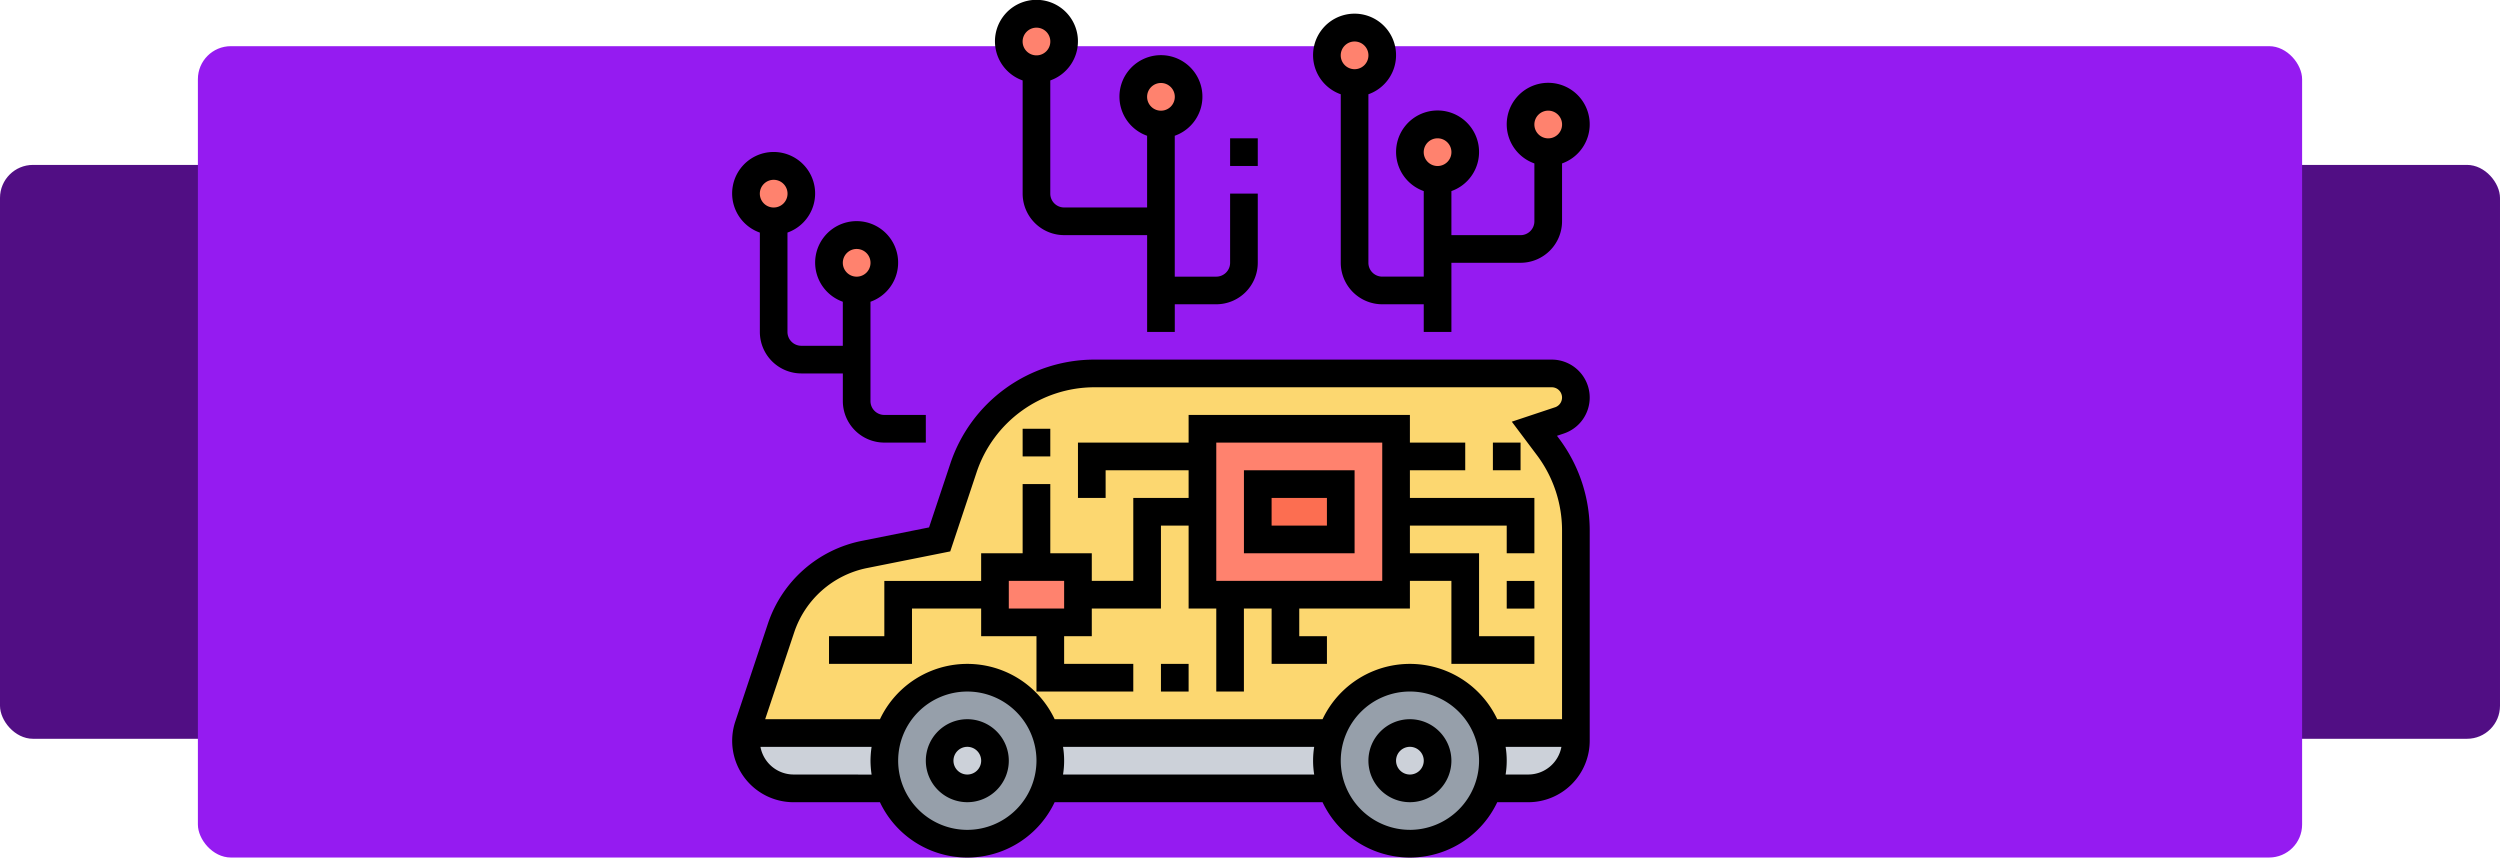 <svg xmlns="http://www.w3.org/2000/svg" width="379" height="130" viewBox="0 0 379 130">
  <g id="Grupo_1202885" data-name="Grupo 1202885" transform="translate(-1020 -4844)">
    <g id="Grupo_1202733" data-name="Grupo 1202733" transform="translate(-210 4561)">
      <g id="Grupo_1177674" data-name="Grupo 1177674" transform="translate(1230 290)">
        <g id="Grupo_1177451" data-name="Grupo 1177451">
          <rect id="Rectángulo_416021" data-name="Rectángulo 416021" width="379" height="87" rx="5" transform="translate(0 18)" fill="#510e84"/>
          <rect id="Rectángulo_416022" data-name="Rectángulo 416022" width="319" height="123" rx="5" transform="translate(30)" fill="#951bf1"/>
        </g>
      </g>
    </g>
    <g id="circuit_3211832" transform="translate(1130 4843)">
      <g id="Grupo_1202883" data-name="Grupo 1202883" transform="translate(3.097 3.097)">
        <g id="Grupo_1202865" data-name="Grupo 1202865" transform="translate(0.084 54.516)">
          <path id="Trazado_1042929" data-name="Trazado 1042929" d="M121.472,36.387l3.8-1.258A3.66,3.66,0,0,0,124.114,28h-69.3a20.949,20.949,0,0,0-19.9,14.342L31.311,53.161,19.884,55.447A16.786,16.786,0,0,0,7.261,66.581L2.334,81.4a9.6,9.6,0,0,0-.294,1.111H23.658a12.559,12.559,0,0,1,23.694,0h43.4a12.56,12.56,0,0,1,23.694,0h13.315V51.756a20.956,20.956,0,0,0-4.194-12.581Z" transform="translate(-2.04 -28)" fill="#fcd770"/>
        </g>
        <g id="Grupo_1202866" data-name="Grupo 1202866" transform="translate(88.065 100.645)">
          <path id="Trazado_1042930" data-name="Trazado 1042930" d="M68.427,66.774a12.56,12.56,0,0,1-23.694,0,12.348,12.348,0,0,1,0-8.387,12.56,12.56,0,0,1,23.694,0,12.348,12.348,0,0,1,0,8.387Z" transform="translate(-44 -50)" fill="#969faa"/>
        </g>
        <g id="Grupo_1202867" data-name="Grupo 1202867" transform="translate(20.968 100.645)">
          <path id="Trazado_1042931" data-name="Trazado 1042931" d="M36.427,58.387a12.348,12.348,0,0,1,0,8.387,12.56,12.56,0,0,1-23.694,0,12.348,12.348,0,0,1,0-8.387,12.559,12.559,0,0,1,23.694,0Z" transform="translate(-12 -50)" fill="#969faa"/>
        </g>
        <g id="Grupo_1202868" data-name="Grupo 1202868" transform="translate(0 109.032)">
          <path id="Trazado_1042932" data-name="Trazado 1042932" d="M2.084,54H23.7a12.349,12.349,0,0,0,0,8.387H9.213A7.213,7.213,0,0,1,2,55.174,10.669,10.669,0,0,1,2.084,54Z" transform="translate(-2 -54)" fill="#ccd1d9"/>
        </g>
        <g id="Grupo_1202869" data-name="Grupo 1202869" transform="translate(45.395 109.032)">
          <path id="Trazado_1042933" data-name="Trazado 1042933" d="M67.053,62.387H23.65a12.349,12.349,0,0,0,0-8.387h43.4a12.349,12.349,0,0,0,0,8.387Z" transform="translate(-23.65 -54)" fill="#ccd1d9"/>
        </g>
        <g id="Grupo_1202870" data-name="Grupo 1202870" transform="translate(112.492 109.032)">
          <path id="Trazado_1042934" data-name="Trazado 1042934" d="M55.65,54H68.965v1.174a7.213,7.213,0,0,1-7.213,7.213h-6.1a12.349,12.349,0,0,0,0-8.387Z" transform="translate(-55.65 -54)" fill="#ccd1d9"/>
        </g>
        <g id="Grupo_1202871" data-name="Grupo 1202871" transform="translate(96.452 109.032)">
          <ellipse id="Elipse_12576" data-name="Elipse 12576" cx="4" cy="4.5" rx="4" ry="4.5" transform="translate(0.452 -0.129)" fill="#ccd1d9"/>
        </g>
        <g id="Grupo_1202872" data-name="Grupo 1202872" transform="translate(29.355 109.032)">
          <circle id="Elipse_12577" data-name="Elipse 12577" cx="4.5" cy="4.5" r="4.5" transform="translate(-0.451 -0.129)" fill="#ccd1d9"/>
        </g>
        <g id="Grupo_1202873" data-name="Grupo 1202873" transform="translate(69.194 62.903)">
          <path id="Trazado_1042935" data-name="Trazado 1042935" d="M64.355,52.968v4.194H35V32H64.355V52.968Z" transform="translate(-35 -32)" fill="#ff826e"/>
        </g>
        <g id="Grupo_1202874" data-name="Grupo 1202874" transform="translate(77.581 71.29)">
          <path id="Trazado_1042936" data-name="Trazado 1042936" d="M39,36H51.581v8.387H39Z" transform="translate(-39 -36)" fill="#fc6e51"/>
        </g>
        <g id="Grupo_1202875" data-name="Grupo 1202875" transform="translate(37.742 83.871)">
          <path id="Trazado_1042937" data-name="Trazado 1042937" d="M32.581,46.194v4.194H20V42H32.581Z" transform="translate(-20 -42)" fill="#ff826e"/>
        </g>
        <g id="Grupo_1202876" data-name="Grupo 1202876" transform="translate(117.419 12.581)">
          <circle id="Elipse_12578" data-name="Elipse 12578" cx="4" cy="4" r="4" transform="translate(0.484 0.323)" fill="#ff826e"/>
        </g>
        <g id="Grupo_1202877" data-name="Grupo 1202877" transform="translate(100.645 16.774)">
          <circle id="Elipse_12579" data-name="Elipse 12579" cx="4" cy="4" r="4" transform="translate(0.258 0.129)" fill="#ff826e"/>
        </g>
        <g id="Grupo_1202878" data-name="Grupo 1202878" transform="translate(88.065 2.097)">
          <circle id="Elipse_12580" data-name="Elipse 12580" cx="4.5" cy="4.5" r="4.5" transform="translate(-0.161 -0.193)" fill="#ff826e"/>
        </g>
        <g id="Grupo_1202879" data-name="Grupo 1202879" transform="translate(58.71 8.387)">
          <ellipse id="Elipse_12581" data-name="Elipse 12581" cx="4" cy="4.5" rx="4" ry="4.5" transform="translate(0.193 -0.484)" fill="#ff826e"/>
        </g>
        <g id="Grupo_1202880" data-name="Grupo 1202880" transform="translate(39.839)">
          <circle id="Elipse_12582" data-name="Elipse 12582" cx="4" cy="4" r="4" transform="translate(0.064 -0.097)" fill="#ff826e"/>
        </g>
        <g id="Grupo_1202881" data-name="Grupo 1202881" transform="translate(12.581 33.548)">
          <circle id="Elipse_12583" data-name="Elipse 12583" cx="4" cy="4" r="4" transform="translate(0.322 0.355)" fill="#ff826e"/>
        </g>
        <g id="Grupo_1202882" data-name="Grupo 1202882" transform="translate(0 23.065)">
          <ellipse id="Elipse_12584" data-name="Elipse 12584" cx="4" cy="4.5" rx="4" ry="4.5" transform="translate(-0.097 -0.161)" fill="#ff826e"/>
        </g>
      </g>
      <g id="Grupo_1202884" data-name="Grupo 1202884" transform="translate(1 1)">
        <path id="Trazado_1042938" data-name="Trazado 1042938" d="M21.29,53a6.29,6.29,0,1,0,6.29,6.29A6.3,6.3,0,0,0,21.29,53Zm0,8.387a2.1,2.1,0,1,1,2.1-2.1A2.1,2.1,0,0,1,21.29,61.387Z" transform="translate(14.355 56.032)"/>
        <path id="Trazado_1042939" data-name="Trazado 1042939" d="M53.29,53a6.29,6.29,0,1,0,6.29,6.29A6.3,6.3,0,0,0,53.29,53Zm0,8.387a2.1,2.1,0,1,1,2.1-2.1A2.1,2.1,0,0,1,53.29,61.387Z" transform="translate(49.452 56.032)"/>
        <path id="Trazado_1042940" data-name="Trazado 1042940" d="M131,32.751A5.757,5.757,0,0,0,125.249,27h-69.3A23.034,23.034,0,0,0,34.07,42.77l-3.225,9.668L20.617,54.487a18.9,18.9,0,0,0-14.2,12.537L1.48,81.837A9.309,9.309,0,0,0,10.312,94.1H23.4a14.646,14.646,0,0,0,26.482,0H90.5a14.646,14.646,0,0,0,26.482,0h4.705A9.322,9.322,0,0,0,131,84.785V52.86a23.229,23.229,0,0,0-4.613-13.841l-.35-.468,1.03-.344A5.741,5.741,0,0,0,131,32.751ZM10.312,89.9A5.12,5.12,0,0,1,5.286,85.71H22.133a15.045,15.045,0,0,0-.166,2.1,14.731,14.731,0,0,0,.168,2.1ZM36.645,98.29A10.484,10.484,0,1,1,47.129,87.806,10.5,10.5,0,0,1,36.645,98.29ZM51.155,89.9a13.189,13.189,0,0,0,0-4.194H89.232a13.188,13.188,0,0,0,0,4.194Zm52.587,8.387a10.484,10.484,0,1,1,10.484-10.484A10.5,10.5,0,0,1,103.742,98.29ZM121.688,89.9h-3.437a13.189,13.189,0,0,0,0-4.194h8.46A5.116,5.116,0,0,1,121.688,89.9Zm4.051-55.671-6.55,2.183,3.843,5.12a19.013,19.013,0,0,1,3.774,11.323V81.516h-9.823a14.646,14.646,0,0,0-26.482,0H49.886a14.646,14.646,0,0,0-26.482,0H6L10.4,68.35A14.7,14.7,0,0,1,21.441,58.6l12.616-2.522L38.048,44.1a18.851,18.851,0,0,1,17.9-12.906h69.3a1.559,1.559,0,0,1,.491,3.038Z" transform="translate(-1 27.516)"/>
        <path id="Trazado_1042941" data-name="Trazado 1042941" d="M54.774,35H38V47.581H54.774Zm-4.194,8.387H42.194V39.194h8.387Z" transform="translate(39.581 36.29)"/>
        <path id="Trazado_1042942" data-name="Trazado 1042942" d="M96.065,39.387h8.387V35.194H96.065V31H62.516v4.194H45.742v8.387h4.194V39.387H62.516v4.194H54.129V56.161h-6.29V51.968h-6.29V41.484H37.355V51.968h-6.29v4.194H16.387v8.387H8v4.194H20.581V60.355H31.065v4.194h8.387v8.387H54.129V68.742H43.645V64.548h4.194V60.355H58.323V47.774h4.194V60.355H66.71V72.935H70.9V60.355H75.1v8.387h8.387V64.548H79.29V60.355H96.065V56.161h6.29V68.742h12.581V64.548h-8.387V51.968H96.065V47.774h14.677v4.194h4.194V43.581H96.065ZM43.645,60.355H35.258V56.161h8.387Zm48.226-4.194H66.71V35.194H91.871Z" transform="translate(6.677 31.903)"/>
        <path id="Trazado_1042943" data-name="Trazado 1042943" d="M24.194,13.195v17.16a6.3,6.3,0,0,0,6.29,6.29H43.065V51.323h4.194V47.129h6.29a6.3,6.3,0,0,0,6.29-6.29V30.355H55.645V40.839a2.1,2.1,0,0,1-2.1,2.1h-6.29V21.582a6.29,6.29,0,1,0-4.194,0v10.87H30.484a2.1,2.1,0,0,1-2.1-2.1V13.195a6.29,6.29,0,1,0-4.194,0Zm20.968.386a2.1,2.1,0,1,1-2.1,2.1A2.1,2.1,0,0,1,45.161,13.581ZM26.29,5.194a2.1,2.1,0,1,1-2.1,2.1A2.1,2.1,0,0,1,26.29,5.194Z" transform="translate(19.839 -1)"/>
        <path id="Trazado_1042944" data-name="Trazado 1042944" d="M5.194,24.195V39.258a6.3,6.3,0,0,0,6.29,6.29h6.29v4.194a6.3,6.3,0,0,0,6.29,6.29h6.29V51.839h-6.29a2.1,2.1,0,0,1-2.1-2.1V34.679a6.29,6.29,0,1,0-4.194,0v6.676h-6.29a2.1,2.1,0,0,1-2.1-2.1V24.195a6.29,6.29,0,1,0-4.194,0Zm14.677,2.483a2.1,2.1,0,1,1-2.1,2.1A2.1,2.1,0,0,1,19.871,26.677ZM7.29,16.194a2.1,2.1,0,1,1-2.1,2.1A2.1,2.1,0,0,1,7.29,16.194Z" transform="translate(-1 11.065)"/>
        <path id="Trazado_1042945" data-name="Trazado 1042945" d="M47.194,14.195V39.742a6.3,6.3,0,0,0,6.29,6.29h6.29v4.194h4.194V39.742H74.452a6.3,6.3,0,0,0,6.29-6.29V24.679a6.29,6.29,0,1,0-4.194,0v8.773a2.1,2.1,0,0,1-2.1,2.1H63.968V28.872a6.29,6.29,0,1,0-4.194,0V41.839h-6.29a2.1,2.1,0,0,1-2.1-2.1V14.195a6.29,6.29,0,1,0-4.194,0Zm31.452,2.483a2.1,2.1,0,1,1-2.1,2.1A2.1,2.1,0,0,1,78.645,16.677ZM61.871,20.871a2.1,2.1,0,1,1-2.1,2.1A2.1,2.1,0,0,1,61.871,20.871ZM49.29,6.194a2.1,2.1,0,1,1-2.1,2.1A2.1,2.1,0,0,1,49.29,6.194Z" transform="translate(45.065 0.097)"/>
        <path id="Trazado_1042946" data-name="Trazado 1042946" d="M37,11h4.194v4.194H37Z" transform="translate(38.484 9.968)"/>
        <path id="Trazado_1042947" data-name="Trazado 1042947" d="M22,32h4.194v4.194H22Z" transform="translate(22.032 33)"/>
        <path id="Trazado_1042948" data-name="Trazado 1042948" d="M32,49h4.194v4.194H32Z" transform="translate(33 51.645)"/>
        <path id="Trazado_1042949" data-name="Trazado 1042949" d="M57,43h4.194v4.194H57Z" transform="translate(60.419 45.065)"/>
        <path id="Trazado_1042950" data-name="Trazado 1042950" d="M56,33h4.194v4.194H56Z" transform="translate(59.323 34.097)"/>
      </g>
    </g>
  </g>
</svg>
